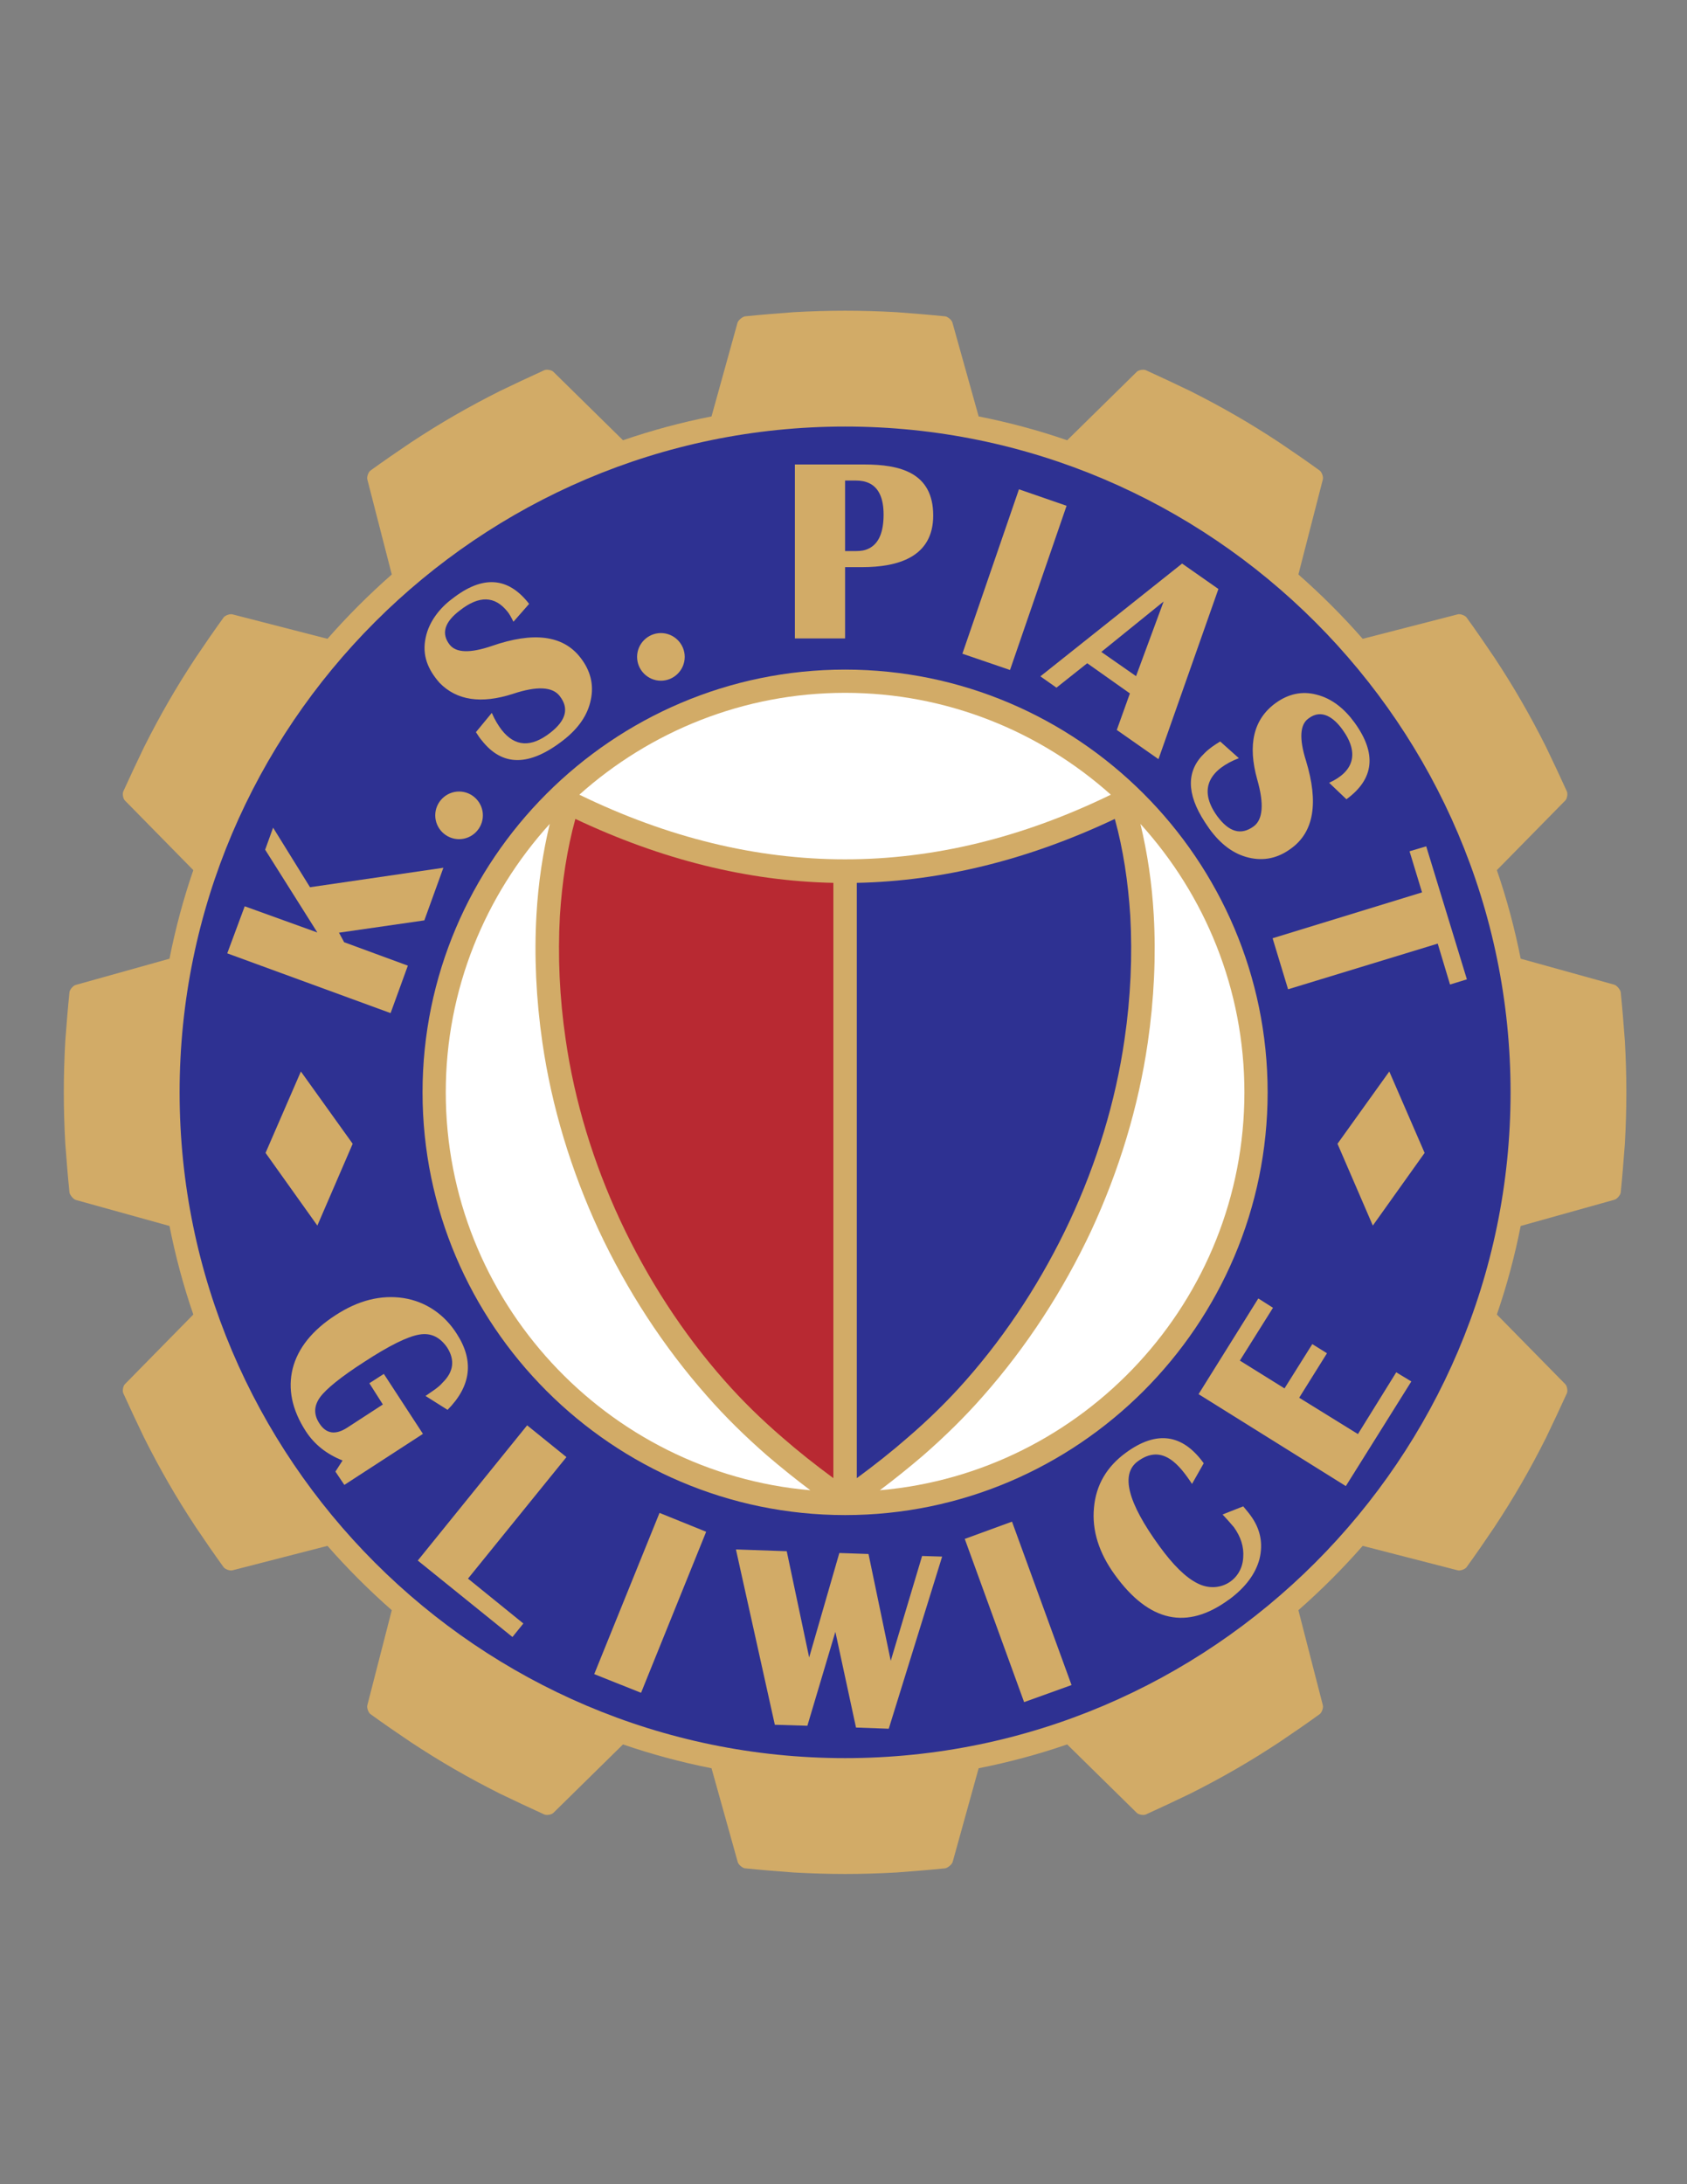 <?xml version="1.0" encoding="iso-8859-1"?>
<!-- Generator: Adobe Illustrator 24.0.1, SVG Export Plug-In . SVG Version: 6.00 Build 0)  -->
<svg version="1.1" id="Layer_1" xmlns="http://www.w3.org/2000/svg" xmlns:xlink="http://www.w3.org/1999/xlink" x="0px" y="0px"
	 viewBox="0 0 612 792" style="enable-background:new 0 0 612 792;" xml:space="preserve">
<rect x="0" y="0" width="612" height="792" fill="#808080" stroke="none"/>
<path style="fill:#D2AB67;" d="M431.784,141.784c-5.256-2.52-10.872-5.184-16.128-7.56c-0.864-0.36-2.664-0.072-3.312,0.648
	l-25.2,24.768c-10.44-3.6-21.168-6.48-32.112-8.64l-9.504-33.984c-0.216-0.936-1.656-2.16-2.592-2.304
	c-5.688-0.576-11.88-1.08-17.712-1.512c-12.888-0.72-24.408-0.72-37.296,0c-5.832,0.432-12.024,0.936-17.712,1.512
	c-0.936,0.216-2.376,1.368-2.664,2.304L258.12,151c-10.944,2.16-21.672,5.04-32.112,8.64l-25.2-24.768
	c-0.648-0.72-2.448-1.008-3.312-0.648c-5.256,2.376-10.872,5.04-16.128,7.56c-11.592,5.832-21.6,11.592-32.4,18.72
	c-4.824,3.24-9.936,6.768-14.616,10.152c-0.72,0.576-1.368,2.304-1.08,3.24l8.856,34.416c-8.28,7.272-16.056,15.048-23.328,23.328
	l-34.416-8.856c-0.936-0.288-2.664,0.36-3.24,1.08c-3.384,4.68-6.912,9.792-10.152,14.616c-7.128,10.8-12.888,20.808-18.72,32.4
	c-2.52,5.256-5.184,10.872-7.56,16.128c-0.36,0.864-0.072,2.664,0.648,3.312l24.768,25.2c-3.6,10.44-6.48,21.168-8.64,32.112
	l-33.984,9.504c-0.936,0.216-2.16,1.656-2.304,2.592c-0.576,5.688-1.08,11.88-1.512,17.712c-0.72,12.888-0.72,24.408,0,37.296
	c0.432,5.832,0.936,12.024,1.512,17.712c0.216,0.936,1.368,2.376,2.304,2.664l33.984,9.432c2.16,10.944,5.04,21.672,8.64,32.112
	l-24.768,25.2c-0.72,0.648-1.008,2.448-0.648,3.312c2.376,5.256,5.04,10.872,7.56,16.128c5.832,11.592,11.592,21.6,18.72,32.4
	c3.24,4.824,6.768,9.936,10.152,14.616c0.576,0.72,2.304,1.368,3.24,1.08l34.416-8.856c7.272,8.28,15.048,16.056,23.328,23.328
	l-8.856,34.416c-0.288,0.936,0.36,2.664,1.08,3.24c4.68,3.384,9.792,6.912,14.616,10.152c10.8,7.128,20.808,12.888,32.4,18.72
	c5.256,2.52,10.872,5.184,16.128,7.56c0.864,0.36,2.664,0.072,3.312-0.648l25.2-24.768c10.44,3.6,21.168,6.48,32.112,8.64
	l9.504,33.984c0.216,0.936,1.656,2.16,2.592,2.304c5.688,0.576,11.88,1.08,17.712,1.512c12.888,0.72,24.408,0.72,37.296,0
	c5.832-0.432,12.024-0.936,17.712-1.512c0.936-0.216,2.376-1.368,2.664-2.304l9.432-33.984c10.944-2.16,21.672-5.04,32.112-8.64
	l25.2,24.768c0.648,0.72,2.448,1.008,3.312,0.648c5.256-2.376,10.872-5.04,16.128-7.56c11.592-5.832,21.6-11.592,32.4-18.72
	c4.824-3.24,9.936-6.768,14.616-10.152c0.72-0.576,1.368-2.304,1.08-3.24l-8.856-34.416c8.28-7.272,16.056-15.048,23.328-23.328
	l34.416,8.856c0.936,0.288,2.664-0.36,3.24-1.08c3.384-4.68,6.912-9.792,10.152-14.616c7.128-10.8,12.888-20.808,18.72-32.4
	c2.52-5.256,5.184-10.872,7.56-16.128c0.36-0.864,0.072-2.664-0.648-3.312l-24.768-25.2c3.6-10.44,6.48-21.168,8.64-32.112
	l33.984-9.504c0.936-0.216,2.16-1.656,2.304-2.592c0.576-5.688,1.08-11.88,1.512-17.712c0.72-12.888,0.72-24.408,0-37.296
	c-0.432-5.832-0.936-12.024-1.512-17.712c-0.216-0.936-1.368-2.376-2.304-2.664l-33.984-9.432c-2.16-10.944-5.04-21.672-8.64-32.112
	l24.768-25.2c0.72-0.648,1.008-2.448,0.648-3.312c-2.376-5.256-5.04-10.872-7.56-16.128c-5.832-11.592-11.592-21.6-18.72-32.4
	c-3.24-4.824-6.768-9.936-10.152-14.616c-0.576-0.72-2.304-1.368-3.24-1.08l-34.416,8.856c-7.272-8.28-15.048-16.056-23.328-23.328
	l8.856-34.416c0.288-0.936-0.36-2.664-1.08-3.24c-4.68-3.384-9.792-6.912-14.616-10.152
	C453.384,153.376,443.376,147.616,431.784,141.784z"/>
<path style="fill:#2E3192;" d="M306.576,154.672c-132.912,0-241.416,108.504-241.416,241.416s108.504,241.416,241.416,241.416
	c132.912,0,241.416-108.504,241.416-241.416S439.488,154.672,306.576,154.672L306.576,154.672z M306.576,242.8
	c84.384,0,153.288,68.904,153.288,153.288c0,84.384-68.904,153.288-153.288,153.288c-84.384,0-153.288-68.904-153.288-153.288
	C153.288,311.704,222.192,242.8,306.576,242.8z"/>
<polygon style="fill:#D2AB67;" points="367.128,551.752 388.728,611.008 371.52,617.2 349.992,558.016 "/>
<polygon style="fill:#D2AB67;" points="341.784,564.424 322.416,626.848 310.536,626.416 303.048,591.712 292.896,625.768 
	281.088,625.408 266.976,561.832 285.408,562.48 293.544,601 304.488,563.128 315.072,563.488 323.136,602.224 334.512,564.208 "/>
<polygon style="fill:#D2AB67;" points="256.176,555.424 232.56,613.816 215.568,607.048 239.256,548.584 "/>
<polygon style="fill:#D2AB67;" points="109.152,388.528 127.944,414.736 115.128,444.4 96.336,418.048 "/>
<polygon style="fill:#D2AB67;" points="504,388.528 485.208,414.736 498.024,444.4 516.816,418.048 "/>
<path style="fill:#D2AB67;" d="M166.536,304.288c4.752,0,8.64-3.888,8.64-8.64c0-4.752-3.888-8.64-8.64-8.64
	c-4.752,0-8.64,3.888-8.64,8.64C157.896,300.4,161.784,304.288,166.536,304.288z"/>
<polygon style="fill:#D2AB67;" points="99.072,300.112 112.464,321.712 160.848,314.656 153.936,333.736 122.976,338.2 
	124.848,341.656 147.96,350.152 141.696,367.36 82.44,345.688 88.776,328.624 115.128,338.128 96.192,308.104 "/>
<path style="fill:#D2AB67;" d="M159.48,247.624c-4.176-4.752-6.48-9.936-5.04-16.488c1.152-5.616,5.04-10.656,9.648-14.039
	c10.944-8.568,20.232-7.992,27.864,1.872l-5.688,6.48c-0.792-1.584-1.44-2.808-2.16-3.672c-4.608-5.76-10.296-5.904-17.28-0.432
	c-5.616,4.248-6.84,8.424-3.672,12.456c2.376,2.952,7.416,3.096,15.264,0.432c15.12-5.256,25.848-3.888,32.112,4.176
	c3.672,4.68,4.968,9.792,3.816,15.264c-1.08,5.472-4.392,10.368-9.936,14.688c-12.384,9.648-22.176,9.648-29.664,0.072
	c-0.648-0.72-1.296-1.728-2.088-2.952l5.76-6.984c1.08,2.52,2.376,4.608,3.528,6.12c4.824,6.192,10.728,6.552,17.784,1.008
	c5.688-4.464,6.768-8.856,3.312-13.248c-2.592-3.384-8.28-3.672-16.92-0.792C174.528,255.328,165.672,253.96,159.48,247.624z"/>
<path style="fill:#D2AB67;" d="M239.76,246.832c4.752,0,8.64-3.888,8.64-8.64c0-4.752-3.888-8.64-8.64-8.64
	c-4.752,0-8.64,3.888-8.64,8.64C231.12,242.944,235.008,246.832,239.76,246.832z"/>
<path style="fill:#D2AB67;" d="M310.68,174.256h-4.104v25.56h4.104c1.656,0,3.168-0.216,4.68-1.008
	c3.456-1.8,5.184-5.832,5.184-12.24c0-5.832-1.728-9.648-5.112-11.304C313.992,174.544,312.264,174.256,310.68,174.256
	L310.68,174.256z M312.768,205.648h-6.192v25.848H288.36v-63.072h25.128c12.96,0,25.056,2.88,25.056,18.504
	C338.544,202.192,325.44,205.648,312.768,205.648z"/>
<polygon style="fill:#D2AB67;" points="366.408,242.944 349.128,237.04 369.648,177.424 386.928,183.4 "/>
<path style="fill:#D2AB67;" d="M399.528,236.392l12.6,8.784l10.008-27.072L399.528,236.392L399.528,236.392z M377.424,245.248
	l51.408-40.896l13.176,9.216l-21.744,61.704l-15.12-10.584l4.752-13.248l-15.48-10.944l-11.16,8.856L377.424,245.248z"/>
<path style="fill:#D2AB67;" d="M491.4,262.024c8.136,11.232,7.128,20.448-2.952,27.792l-6.264-5.976
	c8.856-4.032,11.088-10.656,4.824-19.296c-3.024-4.176-7.488-7.704-12.312-4.032c-3.096,2.16-3.456,7.272-0.936,15.264
	c4.68,15.336,2.88,25.92-5.4,31.896c-4.752,3.528-9.864,4.608-15.336,3.312c-5.472-1.296-10.224-4.824-14.328-10.512
	c-0.576-0.864-1.152-1.656-1.656-2.448c-6.696-10.296-6.696-18.648,0-24.984c1.656-1.656,3.6-2.952,5.616-4.176l6.768,6.048
	c-9.792,3.816-15.336,10.656-7.848,21.024c4.248,5.76,8.568,7.056,13.176,3.744c3.384-2.448,3.888-8.064,1.368-16.92
	c-3.6-12.744-1.368-22.032,6.696-27.864c4.608-3.312,9.576-4.392,14.76-3.024C483.408,253.312,487.944,257.272,491.4,262.024z"/>
<polygon style="fill:#D2AB67;" points="467.28,358.72 461.664,340.216 515.88,323.584 511.344,308.68 517.392,306.88 
	532.152,355.12 526.032,356.992 521.568,342.16 "/>
<path style="fill:#D2AB67;" d="M139.248,498.184l14.184,21.744l-28.512,18.504l-3.24-4.824l2.592-4.032
	c-5.832-2.304-10.224-5.832-13.32-10.584c-5.04-7.776-6.624-15.408-4.752-22.824c1.872-7.272,7.056-13.824,15.552-19.296
	c8.28-5.4,16.488-7.416,24.624-6.192c8.208,1.296,14.976,6.048,19.368,13.032c6.264,9.72,5.184,18.864-3.384,27.504l-7.992-5.04
	c2.088-1.512,4.536-2.88,6.192-4.824c4.032-3.96,4.536-8.208,1.656-12.744c-2.448-3.528-5.688-5.472-10.152-4.68
	c-4.248,0.72-10.944,4.032-19.872,9.864c-8.424,5.4-13.824,9.792-16.056,12.816c-2.304,3.168-2.376,6.336-0.288,9.504
	c2.448,3.816,5.832,4.32,10.08,1.584l12.96-8.424l-4.896-7.704L139.248,498.184z"/>
<polygon style="fill:#D2AB67;" points="151.56,565.864 191.232,516.832 205.488,528.352 169.776,572.416 189.864,588.688 
	185.904,593.584 "/>
<path style="fill:#D2AB67;" d="M443.52,549.16l7.488-2.952c1.008,1.224,1.944,2.304,2.664,3.312c3.6,4.896,4.608,10.152,3.24,15.768
	c-1.44,5.4-5.04,10.224-10.8,14.544c-0.144,0.072-0.288,0.216-0.432,0.288c-15.12,11.016-28.8,8.064-41.184-9
	c-5.832-7.992-8.424-16.2-7.632-24.408c0.72-8.208,4.608-14.904,11.664-20.016c11.088-8.064,20.448-6.768,28.152,3.888l-4.248,7.488
	c-4.536-6.84-10.728-14.76-19.656-8.208c-6.336,4.608-3.744,14.904,7.848,30.816c4.968,6.84,9.576,11.376,13.824,13.464
	c7.632,3.888,16.128-0.936,16.56-9.432c0.288-3.816-0.864-7.416-3.384-10.944C446.256,552.184,444.96,550.672,443.52,549.16z"/>
<polygon style="fill:#D2AB67;" points="434.808,505.528 456.48,470.824 461.808,474.208 449.784,493.36 465.984,503.44 
	476.064,487.384 481.392,490.696 471.312,506.824 492.624,520 506.52,497.608 511.992,500.92 488.232,538.864 "/>
<path style="fill:#B82932;" d="M302.328,320.128c-31.176-0.648-62.352-8.424-93.6-23.184c-3.024,10.944-4.824,22.824-5.616,35.208
	c-0.792,14.472-0.144,29.52,2.088,44.712c3.24,22.536,10.08,44.784,19.8,65.663c9.864,21.096,22.608,40.824,37.8,58.032
	c6.408,7.272,13.392,14.112,21.096,20.736c5.688,4.968,11.88,9.864,18.432,14.688V320.128z"/>
<path style="fill:#2E3192;" d="M404.424,296.944c-31.248,14.76-62.424,22.536-93.6,23.184v215.856
	c6.552-4.824,12.744-9.72,18.432-14.688c7.704-6.624,14.688-13.464,21.096-20.736c15.192-17.208,27.936-36.936,37.8-58.032
	c9.72-20.88,16.56-43.128,19.8-65.663c2.232-15.192,2.88-30.24,2.088-44.712C409.248,319.768,407.448,307.888,404.424,296.944z"/>
<path style="fill:#FFFFFF;" d="M319.176,540.376c73.944-6.408,132.264-68.76,132.264-144.288c0-37.368-14.328-71.568-37.728-97.344
	c2.52,10.44,4.176,21.528,4.824,32.904c0.864,14.904,0.144,30.6-2.16,46.44c-3.384,23.328-10.44,46.44-20.448,68.04
	c-10.224,21.816-23.472,42.192-39.24,60.048c-6.624,7.56-13.896,14.689-21.816,21.6
	C329.904,532.024,324.648,536.272,319.176,540.376z"/>
<path style="fill:#FFFFFF;" d="M199.44,298.744c-23.4,25.776-37.728,59.976-37.728,97.344c0,75.528,58.32,137.88,132.264,144.288
	c-5.472-4.104-10.728-8.352-15.696-12.6c-7.92-6.912-15.192-14.04-21.816-21.6c-15.768-17.856-29.016-38.232-39.24-60.048
	c-10.008-21.6-17.064-44.712-20.448-68.04c-2.304-15.84-3.024-31.536-2.16-46.44C195.264,320.272,196.92,309.184,199.44,298.744z"/>
<path style="fill:#FFFFFF;" d="M306.576,251.224c-36.936,0-70.776,14.04-96.408,36.936c64.296,31.248,128.52,31.248,192.816,0
	C377.352,265.264,343.512,251.224,306.576,251.224z"/>
</svg>
